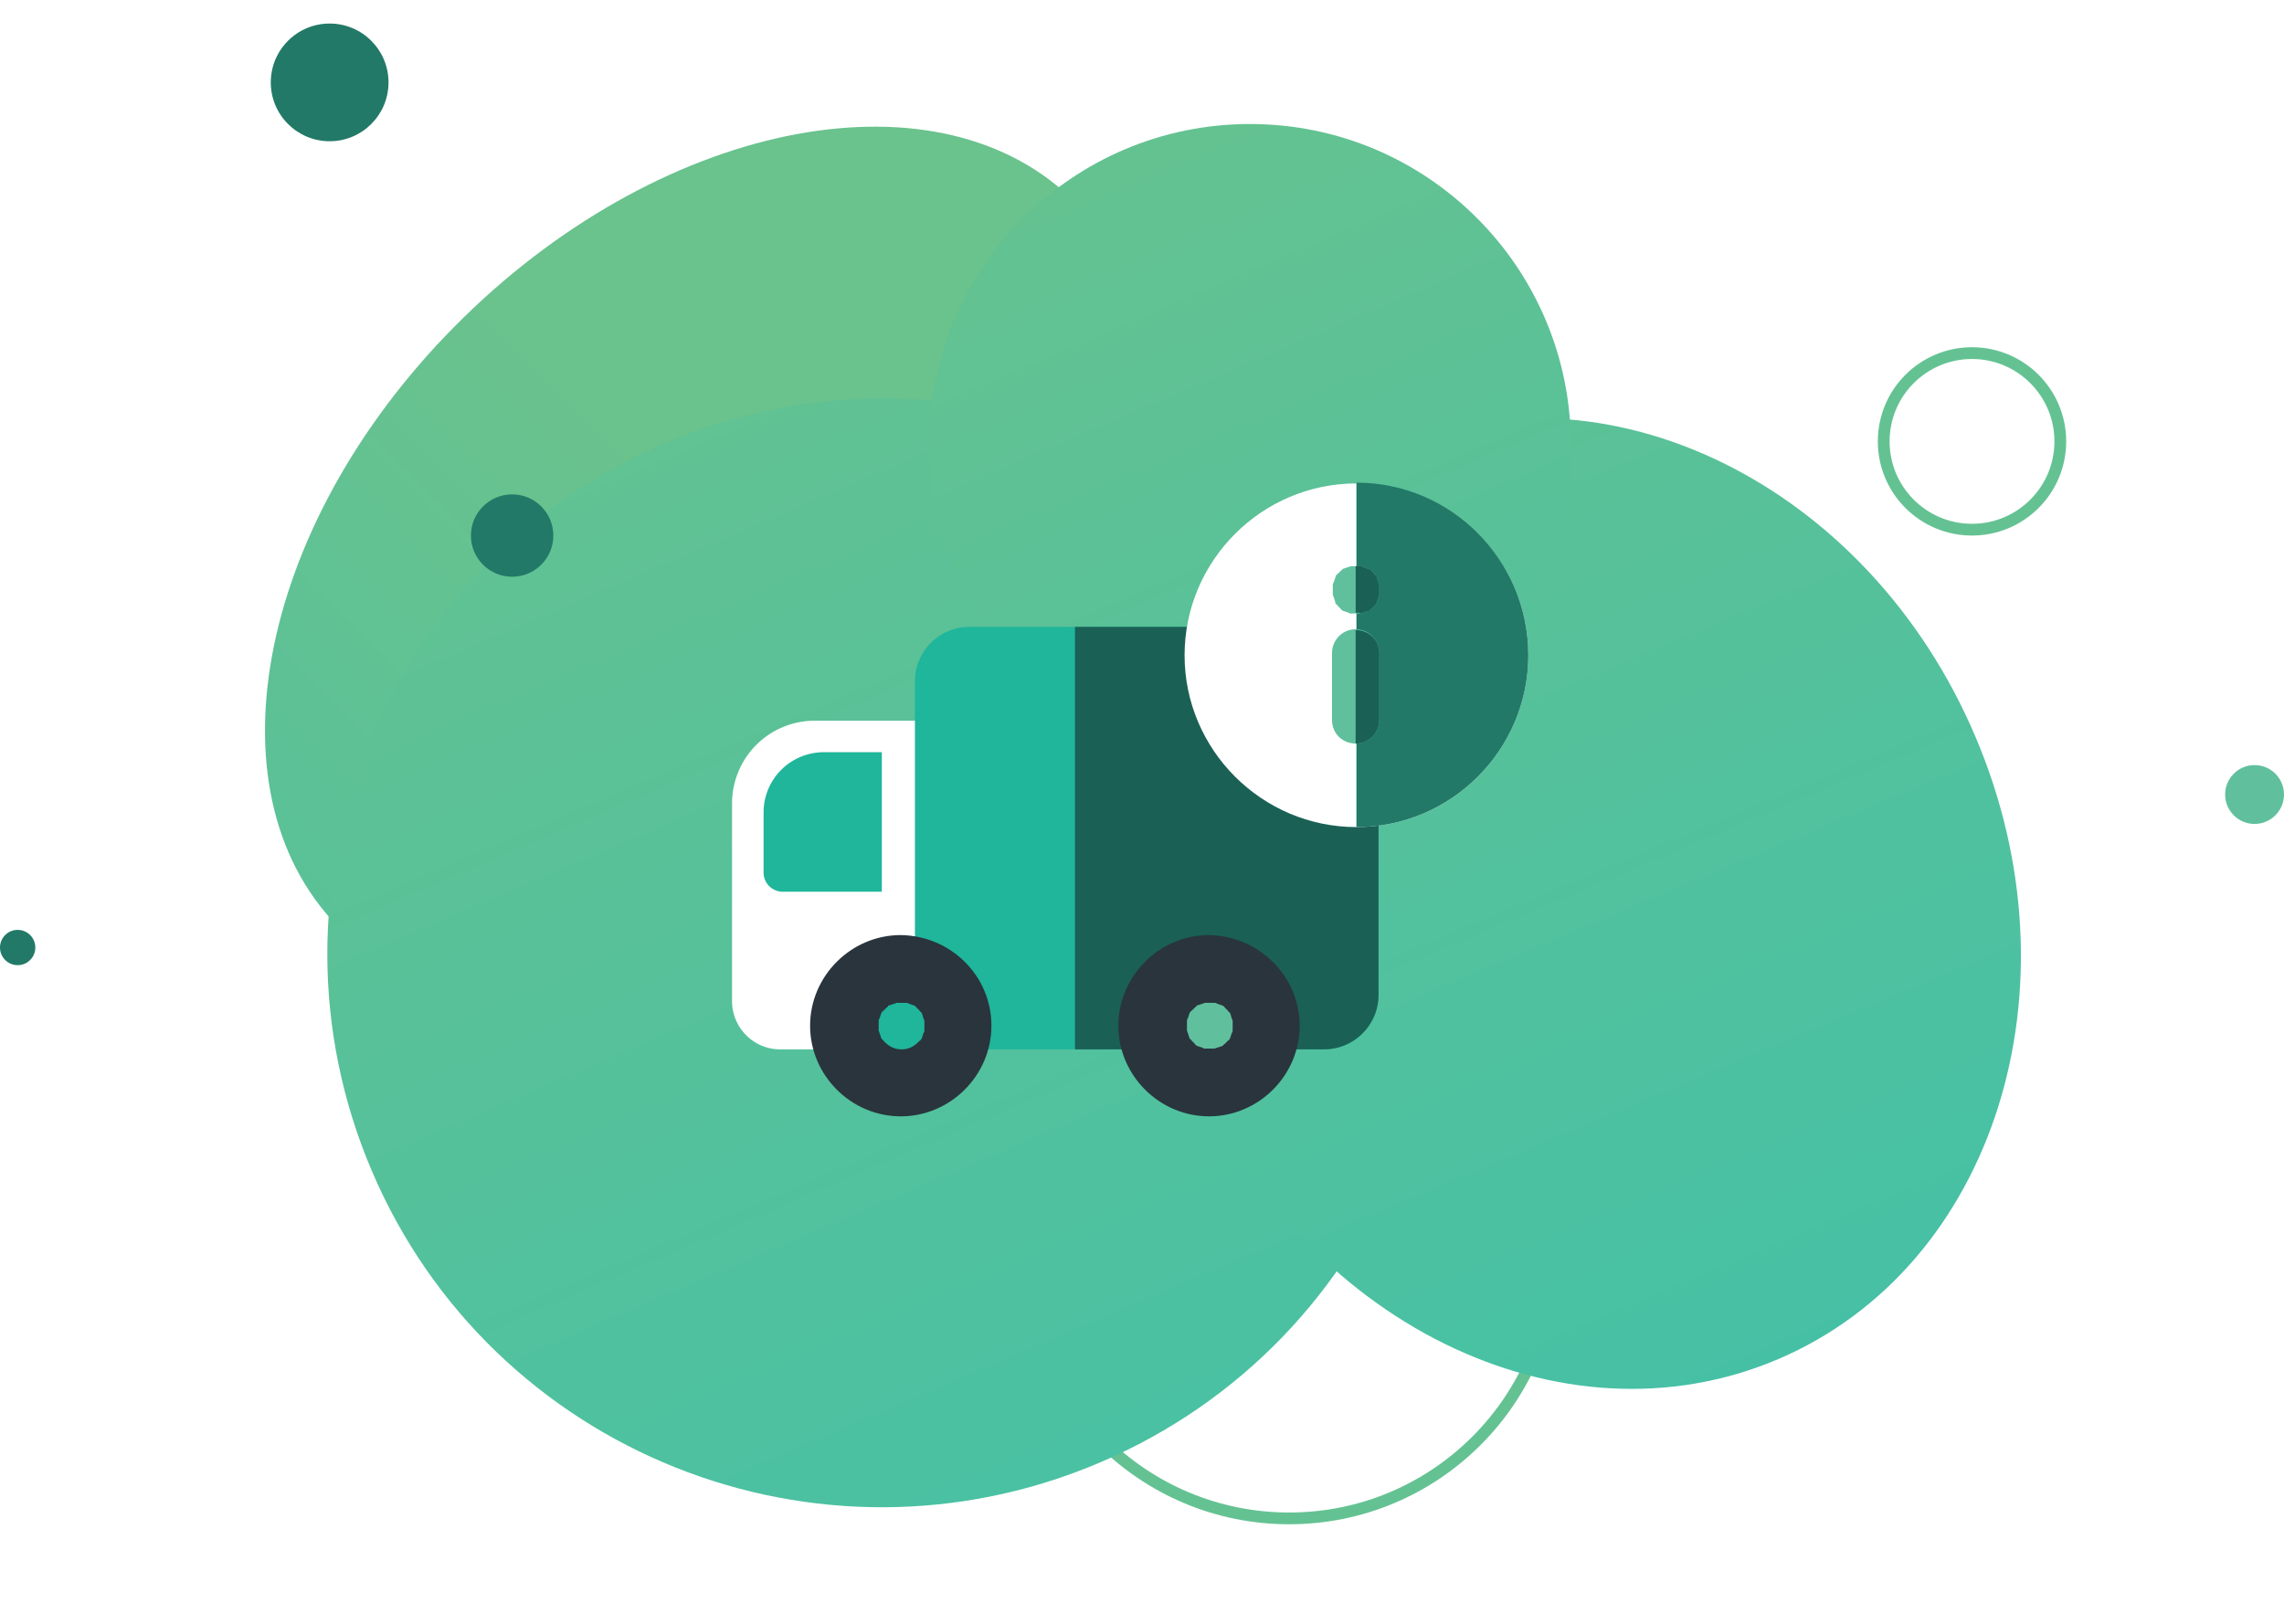 <svg xmlns="http://www.w3.org/2000/svg" width="194" height="138" viewBox="0 0 194 138">
    <defs>
        <filter id="a" width="126.7%" height="133.6%" x="-13.3%" y="-16.8%" filterUnits="objectBoundingBox">
            <feOffset in="SourceAlpha" result="shadowOffsetOuter1"/>
            <feGaussianBlur in="shadowOffsetOuter1" result="shadowBlurOuter1" stdDeviation="5"/>
            <feColorMatrix in="shadowBlurOuter1" result="shadowMatrixOuter1" values="0 0 0 0 0.608 0 0 0 0 0.576 0 0 0 0 0.576 0 0 0 0.5 0"/>
            <feMerge>
                <feMergeNode in="shadowMatrixOuter1"/>
                <feMergeNode in="SourceGraphic"/>
            </feMerge>
        </filter>
        <linearGradient id="b" x1="52.262%" x2="-57.539%" y1="47.842%" y2="154.494%">
            <stop offset="0%" stop-color="#6AC28D"/>
            <stop offset="100%" stop-color="#3DC0AB"/>
        </linearGradient>
        <linearGradient id="c" x1="19.285%" x2="86.021%" y1="-21.91%" y2="134.176%">
            <stop offset="0%" stop-color="#6AC28D"/>
            <stop offset="100%" stop-color="#3DC0AB"/>
        </linearGradient>
        <linearGradient id="d" x1="11.794%" x2="80.525%" y1="-49.484%" y2="129.378%">
            <stop offset="0%" stop-color="#6AC28D"/>
            <stop offset="100%" stop-color="#3DC0AB"/>
        </linearGradient>
        <linearGradient id="e" x1="15.855%" x2="131.38%" y1="-29.999%" y2="240.63%">
            <stop offset="0%" stop-color="#6AC28D"/>
            <stop offset="100%" stop-color="#3DC0AB"/>
        </linearGradient>
    </defs>
    <g fill="none" fill-rule="nonzero" transform="translate(0 2)">
        <circle cx="109.5" cy="104.5" r="22.5" stroke="#64C292"/>
        <g filter="url(#a)" transform="translate(22 8)">
            <path fill="url(#b)" d="M69.442 7.3C58.058-4.354 34.754 0 17.411 16.941.067 33.884-4.688 57.054 6.696 68.705c11.384 11.652 34.688 7.3 51.965-9.642C75.937 42.12 80.826 18.95 69.442 7.298z"/>
            <path fill="url(#c)" d="M9.576 89.464c10.178 23.907 37.902 35.023 61.875 24.777 23.973-10.245 35.156-37.902 24.91-61.808C86.184 28.527 58.46 17.411 34.488 27.656 10.513 37.902-.603 65.558 9.576 89.464z"/>
            <path fill="url(#d)" d="M96.027 28.058c-18.348 7.835-25.848 31.54-16.741 52.902 9.107 21.361 31.406 32.344 49.754 24.509 18.348-7.835 25.848-31.54 16.741-52.902-9.107-21.429-31.406-32.344-49.754-24.509z"/>
            <circle cx="84.174" cy="27.79" r="27.254" fill="url(#e)"/>
            <g>
                <path fill="#FFF" d="M59.665 51.228v27.924H44.263c-2.276 0-4.084-1.875-4.084-4.085V58.259a7.03 7.03 0 0 1 7.03-7.031h12.456z"/>
                <path fill="#1FB69B" d="M52.902 53.906V65.76h-8.438a1.63 1.63 0 0 1-1.607-1.607v-5.09a5.116 5.116 0 0 1 5.156-5.156h14.33-9.441z"/>
                <path fill="#1FB69B" d="M95.09 45.2v29.331a4.63 4.63 0 0 1-4.621 4.62H57.723a2.015 2.015 0 0 1-2.009-2.008V47.879a4.63 4.63 0 0 1 4.62-4.62H93.08c1.139 0 2.01.87 2.01 1.942z"/>
                <path fill="#1A6055" d="M95.09 45.2v29.331a4.63 4.63 0 0 1-4.621 4.62H69.308V43.26H93.08c1.139 0 2.01.87 2.01 1.942z"/>
                <path fill="#29343D" d="M62.21 77.143c0 4.219-3.482 7.7-7.701 7.7-4.219 0-7.701-3.481-7.701-7.7s3.482-7.701 7.7-7.701c4.287.067 7.702 3.482 7.702 7.7zM88.393 77.143c0 4.219-3.482 7.7-7.701 7.7-4.219 0-7.7-3.481-7.7-7.7s3.481-7.701 7.7-7.701c4.219.067 7.7 3.482 7.7 7.7z"/>
                <path fill="#FFF" d="M107.812 45.67c0 8.035-6.562 14.598-14.598 14.598-8.035 0-14.598-6.563-14.598-14.598 0-8.036 6.563-14.599 14.598-14.599 8.036 0 14.598 6.496 14.598 14.599z"/>
                <path fill="#227967" d="M107.812 45.67c0 8.035-6.562 14.598-14.598 14.598V31.004c8.036 0 14.598 6.563 14.598 14.666z"/>
                <path fill="#1FB69B" d="M56.518 77.143v.402c0 .067 0 .134-.067.2 0 .067-.067.134-.067.201s-.067.134-.067.201-.067.134-.067.134-.067.134-.134.134l-.134.134c-.402.402-.87.603-1.406.603-.536 0-1.005-.201-1.406-.603l-.134-.134c-.067-.067-.067-.134-.134-.134-.067-.067-.067-.134-.067-.134 0-.067-.067-.134-.067-.2 0-.068-.067-.135-.067-.201 0-.067-.067-.134-.067-.201v-.201-.201-.201-.2c0-.068 0-.135.067-.202 0-.067.067-.134.067-.2 0-.068.067-.135.067-.202s.067-.134.067-.134c.067-.067.067-.133.134-.133l.134-.134.134-.134c.067-.067.133-.067.133-.134s.134-.067.134-.067c.067 0 .134-.067.201-.067s.134-.067.201-.067.134-.067.201-.067H54.977c.068 0 .135 0 .202.067.067 0 .133.067.2.067s.134.067.201.067.134.067.134.067c.067.067.134.067.134.134l.134.134.134.134c.067.066.067.133.134.133.067.067.067.134.067.134s.067.134.067.201.067.134.067.201.067.134.067.201v.401z"/>
                <path fill="#60C09D" d="M82.7 77.143v.402c0 .067 0 .134-.066.2 0 .067-.067.134-.067.201s-.067.134-.067.201-.067.134-.067.134-.067.134-.134.134l-.134.134-.134.134c-.067.067-.134.067-.134.134-.067.067-.134.067-.134.067-.067 0-.134.067-.2.067-.067 0-.134.067-.201.067s-.134.067-.201.067H80.358c-.068 0-.135 0-.202-.067-.067 0-.134-.067-.2-.067-.068 0-.135-.067-.202-.067s-.133-.067-.133-.067-.134-.067-.134-.134l-.134-.134-.134-.134c-.067-.067-.067-.134-.134-.134-.067-.067-.067-.134-.067-.134 0-.067-.067-.134-.067-.2 0-.068-.067-.135-.067-.201 0-.067-.067-.134-.067-.201v-.201-.201-.201-.2c0-.068 0-.135.067-.202 0-.067.067-.134.067-.2 0-.068.067-.135.067-.202s.067-.134.067-.134c.067-.067.067-.133.134-.133l.134-.134.134-.134c.067-.067.134-.067.134-.134s.133-.067.133-.067c.067 0 .134-.067.201-.067s.134-.067.201-.067.134-.067.201-.067H81.16c.068 0 .135 0 .202.067.067 0 .134.067.2.067.067 0 .134.067.201.067s.134.067.134.067c.067.067.134.067.134.134l.134.134.134.134c.067.066.067.133.134.133.067.067.067.134.067.134s.067.134.067.201.067.134.067.201.067.134.067.201v.401z"/>
                <g fill="#60C09D">
                    <path d="M95.156 45.469v5.692c0 1.071-.87 2.009-2.009 2.009-1.138 0-2.009-.87-2.009-2.01V45.47c0-1.072.87-2.01 2.01-2.01 1.138 0 2.008.938 2.008 2.01zM95.156 40.112v.401c0 .067 0 .134-.067.201 0 .067-.067.134-.067.201s-.067.134-.067.201-.067.134-.067.201c-.067.067-.067.134-.134.134l-.133.134-.134.134c-.067.067-.134.067-.134.134-.067.067-.134.067-.201.067s-.134.067-.201.067-.134.067-.201.067-.134.067-.2.067h-.804c-.067 0-.134 0-.201-.067-.067 0-.134-.067-.201-.067s-.134-.067-.201-.067-.134-.067-.134-.067c-.067-.067-.134-.067-.134-.134l-.134-.134-.134-.134c-.067-.067-.067-.134-.134-.134-.067-.067-.067-.134-.067-.2 0-.068-.067-.135-.067-.202s-.067-.134-.067-.2c0-.068-.067-.135-.067-.202v-.2-.201-.201-.201c0-.067 0-.134.067-.201 0-.067.067-.134.067-.201s.067-.134.067-.2c0-.068.067-.135.067-.202.067-.067.067-.134.134-.134l.134-.134.134-.134c.067-.067.134-.067.134-.133.067-.067.134-.067.134-.067.067 0 .134-.067.2-.067.068 0 .135-.067.202-.067s.134-.067.2-.067h.804c.067 0 .134 0 .201.067.067 0 .134.067.2.067.068 0 .135.067.202.067s.134.067.2.067c.068.066.135.066.135.133l.134.134.133.134c.067.067.067.134.134.134.067.067.067.134.067.201s.067.134.067.201.067.134.067.2c0 .068.067.135.067.202v.402z"/>
                </g>
                <g fill="#1A6055">
                    <path d="M93.348 42.054h-.2v-3.951h.401c.067 0 .134 0 .201.067.067 0 .134.067.2.067.068 0 .135.067.202.067s.134.067.2.067c.068.066.135.066.135.133l.134.134.133.134c.067.067.067.134.134.134.067.067.067.134.067.201s.067.134.067.201.067.134.067.2c0 .068.067.135.067.202V40.513c0 .067 0 .134-.067.201 0 .067-.067.134-.067.201s-.067.134-.067.201-.067.134-.067.201c-.067.067-.067.134-.134.134l-.133.134-.134.134c-.067.067-.134.067-.134.134-.067.067-.134.067-.201.067s-.134.067-.201.067-.134.067-.201.067-.134.067-.2.067c-.068-.067-.135-.067-.202-.067zM95.156 45.469v5.692c0 1.071-.87 2.009-2.009 2.009v-9.643c1.139 0 2.01.87 2.01 1.942z"/>
                </g>
            </g>
        </g>
        <circle cx="1.5" cy="78.5" r="1.5" fill="#227967"/>
        <circle cx="191.5" cy="65.5" r="2.5" fill="#60C09D"/>
        <circle cx="28" cy="5" r="5" fill="#227967"/>
        <circle cx="43.5" cy="43.5" r="3.5" fill="#227967"/>
        <circle cx="167.5" cy="35.5" r="7.5" stroke="#64C292"/>
    </g>
</svg>
